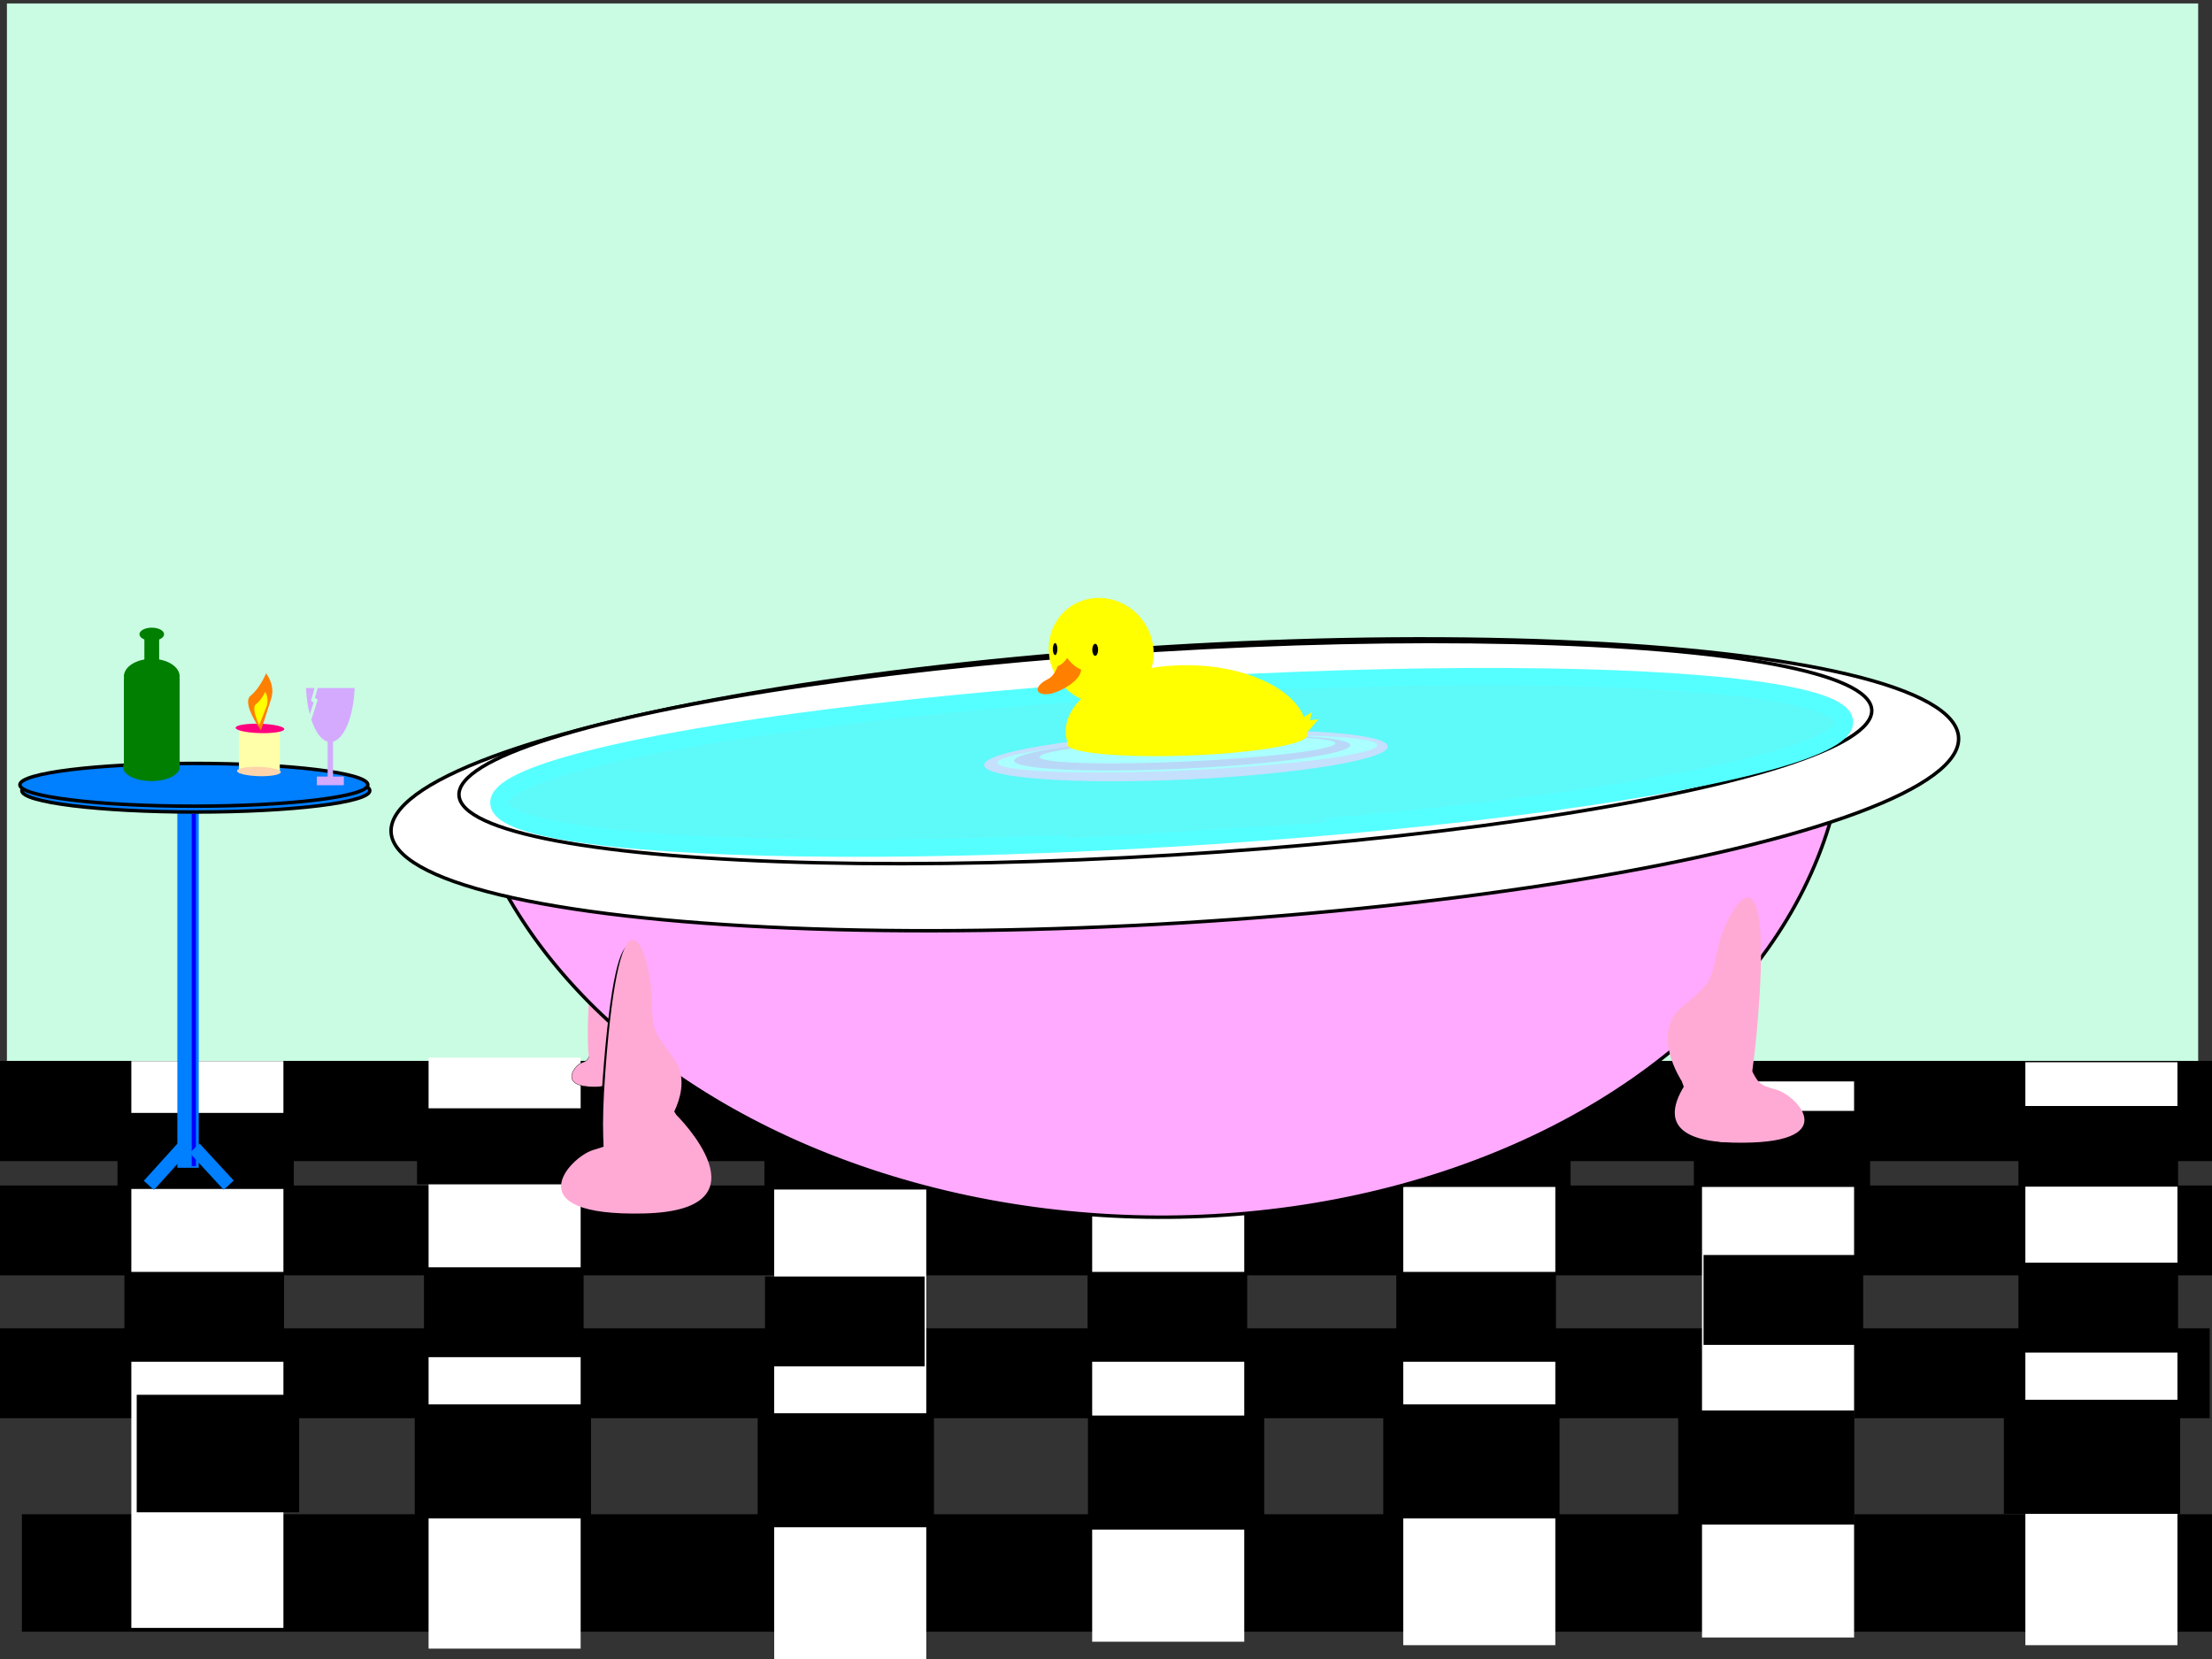 <svg width="640" height="480" xmlns="http://www.w3.org/2000/svg" xmlns:svg="http://www.w3.org/2000/svg">
 <rect width="100%" height="100%" fill="#333333" stroke="none"/>
 <!-- Created with SVG-edit - http://svg-edit.googlecode.com/ -->
 <g>
  <title>Layer 1</title>
  <rect id="svg_67" height="314" width="634" y="1" x="2" stroke-linecap="null" stroke-linejoin="null" stroke-dasharray="null" stroke-width="0" stroke="#000000" fill="#c9fce2"/>
  <rect stroke="#000000" id="svg_37" height="34" width="638" y="438.111" x="6.333" stroke-linecap="null" stroke-linejoin="null" stroke-dasharray="null" stroke-width="0" fill="#000000"/>
  <rect stroke="#000000" id="svg_36" height="26" width="641" y="384.333" x="-1.667" stroke-linecap="null" stroke-linejoin="null" stroke-dasharray="null" stroke-width="0" fill="#000000"/>
  <rect stroke="#000000" id="svg_35" height="26" width="642" y="343" x="-0" stroke-linecap="null" stroke-linejoin="null" stroke-dasharray="null" stroke-width="0" fill="#000000"/>
  <rect stroke="#000000" id="svg_31" height="29" width="642" y="306.949" x="-1.984" stroke-linecap="null" stroke-linejoin="null" stroke-dasharray="null" stroke-width="0" fill="#000000"/>
  <rect stroke="#000000" id="svg_44" height="168.667" width="44" y="307.333" x="586" stroke-linecap="null" stroke-linejoin="null" stroke-dasharray="null" stroke-width="0" fill="#ffffff"/>
  <rect stroke="#000000" id="svg_43" height="160.889" width="44" y="312.889" x="492.444" stroke-linecap="null" stroke-linejoin="null" stroke-dasharray="null" stroke-width="0" fill="#ffffff"/>
  <rect stroke="#000000" id="svg_42" height="193" width="44" y="283" x="406" stroke-linecap="null" stroke-linejoin="null" stroke-dasharray="null" stroke-width="0" fill="#ffffff"/>
  <rect stroke="#000000" id="svg_41" height="193" width="44" y="282" x="316" stroke-linecap="null" stroke-linejoin="null" stroke-dasharray="null" stroke-width="0" fill="#ffffff"/>
  <rect stroke="#000000" id="svg_40" height="196" width="44" y="285" x="224" stroke-linecap="null" stroke-linejoin="null" stroke-dasharray="null" stroke-width="0" fill="#ffffff"/>
  <rect id="svg_63" stroke="#000000" height="22" width="51" y="322.167" x="221.167" stroke-linecap="null" stroke-linejoin="null" stroke-dasharray="null" stroke-width="0" fill="#000000"/>
  <rect id="svg_64" stroke="#000000" height="22" width="51" y="322.167" x="311.167" stroke-linecap="null" stroke-linejoin="null" stroke-dasharray="null" stroke-width="0" fill="#000000"/>
  <rect id="svg_65" stroke="#000000" height="22" width="51" y="321.417" x="403.417" stroke-linecap="null" stroke-linejoin="null" stroke-dasharray="null" stroke-width="0" fill="#000000"/>
  <rect stroke="#000000" id="svg_39" height="171" width="44" y="306" x="124" stroke-linecap="null" stroke-linejoin="null" stroke-dasharray="null" stroke-width="0" fill="#ffffff"/>
  <path stroke="#000000" id="svg_69" d="m175.49,303.711c0,0 8.532,10.394 -2.823,10.732c-11.355,0.339 -6.544,-6.101 -4.491,-6.891c2.053,-0.791 1.86,-0.565 3.4,-4.858c1.54,-4.293 3.913,1.017 3.913,1.017z" stroke-linecap="null" stroke-linejoin="null" stroke-dasharray="null" stroke-width="0.1" fill="#ffaad4"/>
  <path stroke="#000000" id="svg_68" transform="rotate(94.683 176.691,273.545) " d="m195.643,270.419c0,0 46.067,8.07 -15.24,8.333c-61.307,0.263 -35.329,-4.737 -24.246,-5.351c11.084,-0.614 10.045,-0.439 18.357,-3.772c8.313,-3.333 21.128,0.789 21.128,0.789z" stroke-linecap="null" stroke-linejoin="null" stroke-dasharray="null" stroke-width="0" fill="#ffaad4"/>
  <ellipse stroke="#000000" fill="#ffaaff" stroke-dasharray="null" stroke-linejoin="null" stroke-linecap="null" cx="332.535" cy="204.065" id="svg_6" rx="201.563" ry="148.066" transform="rotate(1.585 332.535,204.065) "/>
  <rect stroke="#000000" fill="#c9fce2" stroke-width="0" stroke-dasharray="null" stroke-linejoin="null" stroke-linecap="null" x="125.543" y="42.963" width="428.048" height="177.775" transform="rotate(-3.534 339.567,131.85) " id="svg_8"/>
  <ellipse fill="#ffffff" cx="339.915" cy="227.066" rx="227.175" ry="39.997" transform="rotate(-3.468 339.915,227.066) " id="svg_2" stroke="#000000"/>
  <ellipse stroke="#000000" fill="#ffffff" cx="337.179" cy="217.748" id="svg_1" rx="204.75" ry="29.709" transform="rotate(-3.468 337.179,217.748) "/>
  <ellipse fill="#5ef9f9" stroke-width="5" cx="339.005" cy="220.581" rx="195.018" ry="21.883" transform="rotate(-3.468 339.005,220.581) " id="svg_9" stroke="#56ffff"/>
  <ellipse fill="#ffff00" stroke-width="0" stroke-dasharray="null" stroke-linejoin="null" stroke-linecap="null" cx="318.613" cy="188.342" rx="15.614" ry="14.915" id="svg_12" transform="rotate(51.971 318.613,188.342) " stroke="#56ffff"/>
  <path fill="#ff7f00" stroke-width="0" stroke-dasharray="null" stroke-linejoin="null" stroke-linecap="null" d="m312.721,192.597c0,0 -5.67,1.791 -8.36,-0.689c-2.69,-2.48 -5.234,-2.342 -4.362,0.689c0.872,3.031 6.033,7.165 8.868,7.441c2.835,0.276 5.234,-2.205 5.525,-2.756c0.291,-0.551 -1.672,-4.685 -1.672,-4.685z" id="svg_21" stroke="#000000" transform="rotate(-68.771 307.124,195.117) "/>
  <polygon id="svg_25" fill="none"/>
  <ellipse fill="#ffff00" stroke-width="0" stroke-dasharray="null" stroke-linejoin="null" stroke-linecap="null" cx="312.151" cy="189.839" id="svg_16" rx="5.408" ry="2.928" transform="rotate(43.556 312.151,189.839) " stroke="#000000"/>
  <ellipse id="svg_4" ry="1.735" rx="0.847" cy="188.003" cx="316.875" stroke-linecap="null" stroke-linejoin="null" stroke-dasharray="null" stroke-width="0" fill="#000000" stroke="#000000"/>
  <ellipse fill="#ffff00" stroke-width="0" stroke-dasharray="null" stroke-linejoin="null" stroke-linecap="null" cx="307.115" cy="188.096" rx="5.2" ry="2.603" transform="rotate(-62.468 307.115,188.096) " id="svg_18" stroke="#000000"/>
  <ellipse ry="1.735" rx="0.655" id="svg_3" cy="187.795" cx="305.279" stroke-linecap="null" stroke-linejoin="null" stroke-dasharray="null" stroke-width="0" fill="#000000" stroke="#000000"/>
  <ellipse fill="#aaffff" stroke-width="0" stroke-dasharray="null" stroke-linejoin="null" stroke-linecap="null" cx="342.449" cy="217.37" id="svg_22" rx="43.901" ry="5.153" transform="rotate(-2.663 342.449,217.37) " stroke="#000000"/>
  <ellipse fill="#ffff00" stroke-width="0" stroke-dasharray="null" stroke-linejoin="null" stroke-linecap="null" cx="343.221" cy="211.587" id="svg_10" rx="34.875" ry="19.125" stroke="#56ffff"/>
  <rect fill="#5ef9f9" stroke-width="0" stroke-dasharray="null" stroke-linejoin="null" stroke-linecap="null" x="308.203" y="221.766" width="74.761" height="18.555" id="svg_11" transform="rotate(-3.576 345.584,231.043) " stroke="#56ffff"/>
  <ellipse fill="#c4e0fc" stroke-width="0" stroke-dasharray="null" stroke-linejoin="null" stroke-linecap="null" cx="343.141" cy="218.678" rx="58.485" ry="6.855" transform="rotate(-2.663 343.141,218.678) " id="svg_28" stroke="#000000"/>
  <path fill="#ffff00" stroke-width="0" stroke-dasharray="null" stroke-linejoin="null" stroke-linecap="null" d="m364.247,218.342l0,-14.23l13.738,14.23l-13.738,0z" id="svg_20" transform="rotate(-77.533 371.116,211.227) " stroke="#000000"/>
  <ellipse fill="#aaffff" stroke-width="0" stroke-dasharray="null" stroke-linejoin="null" stroke-linecap="null" cx="343.524" cy="218.122" rx="54.998" ry="4.745" transform="rotate(-2.663 343.524,218.122) " id="svg_27" stroke="#000000"/>
  <ellipse fill="#b9d8f7" stroke-width="0" stroke-dasharray="null" stroke-linejoin="null" stroke-linecap="null" cx="342.046" cy="217.832" rx="48.691" ry="4.576" transform="rotate(-2.663 342.046,217.832) " id="svg_26" stroke="#000000"/>
  <ellipse fill="#aaffff" stroke-width="0" stroke-dasharray="null" stroke-linejoin="null" stroke-linecap="null" cx="343.554" cy="217.023" rx="42.829" ry="3.285" transform="rotate(-2.663 343.554,217.023) " id="svg_23" stroke="#000000"/>
  <ellipse fill="#ffff00" stroke-width="0" stroke-dasharray="null" stroke-linejoin="null" stroke-linecap="null" cx="343.443" cy="214.054" rx="34.76" ry="4.555" id="svg_24" transform="rotate(-2.085 343.443,214.054) " stroke="#56ffff"/>
  <path fill="#ffff00" stroke-width="0" stroke-dasharray="null" stroke-linejoin="null" stroke-linecap="null" d="m373.06,211.965l0,-6.482l7.223,6.482l-7.223,0z" transform="rotate(-49.542 376.672,208.724) " id="svg_29" stroke="#000000"/>
  <path stroke="#000000" id="svg_30" transform="rotate(94.683 185.178,309.778) " d="m204.131,303.737c0,0 46.067,15.594 -15.24,16.103c-61.307,0.509 -35.329,-9.153 -24.246,-10.34c11.084,-1.187 10.045,-0.848 18.357,-7.289c8.313,-6.441 21.128,1.526 21.128,1.526z" stroke-linecap="null" stroke-linejoin="null" stroke-dasharray="null" fill="#ffaad4"/>
  <path stroke="#000000" transform="rotate(94.683 186.493,307.866) " id="svg_15" d="m205.445,301.184c0,0 46.067,17.246 -15.24,17.809c-61.307,0.562 -35.329,-10.123 -24.246,-11.435c11.084,-1.312 10.045,-0.937 18.357,-8.061c8.313,-7.124 21.128,1.687 21.128,1.687z" stroke-linecap="null" stroke-linejoin="null" stroke-dasharray="null" stroke-width="0" fill="#ffaad4"/>
  <rect id="svg_66" stroke="#000000" height="22" width="51" y="321.417" x="490.083" stroke-linecap="null" stroke-linejoin="null" stroke-dasharray="null" stroke-width="0" fill="#000000"/>
  <path stroke="#000000" id="svg_17" d="m493.325,306.854c0,0 -24.304,22.992 8.04,23.742c32.344,0.75 18.639,-13.495 12.791,-15.245c-5.847,-1.749 -5.299,-1.25 -9.685,-10.746c-4.386,-9.497 -11.147,2.249 -11.147,2.249z" stroke-linecap="null" stroke-linejoin="null" stroke-dasharray="null" stroke-width="0" fill="#ffaad4"/>
  <path stroke="#000000" id="svg_19" transform="rotate(94.683 495.782,294.56) " d="m514.735,302.231c0,0 46.067,-19.802 -15.24,-20.448c-61.307,-0.646 -35.329,11.623 -24.246,13.13c11.084,1.507 10.045,1.076 18.357,9.255c8.313,8.179 21.128,-1.937 21.128,-1.937z" stroke-linecap="null" stroke-linejoin="null" stroke-dasharray="null" stroke-width="0" fill="#ffaad4"/>
  <rect id="svg_62" stroke="#000000" height="22" width="51" y="320.667" x="120.667" stroke-linecap="null" stroke-linejoin="null" stroke-dasharray="null" stroke-width="0" fill="#000000"/>
  <path stroke="#000000" id="svg_14" d="m195.66,322.557c0,0 28.161,27.633 -9.316,28.534c-37.477,0.901 -21.597,-16.219 -14.822,-18.322c6.776,-2.103 6.14,-1.502 11.222,-12.915c5.082,-11.414 12.916,2.703 12.916,2.703z" stroke-linecap="null" stroke-linejoin="null" stroke-dasharray="null" stroke-width="0" fill="#ffaad4"/>
  <rect stroke="#000000" id="svg_38" height="164" width="44" y="307" x="38" stroke-linecap="null" stroke-linejoin="null" stroke-dasharray="null" stroke-width="0" fill="#ffffff"/>
  <rect stroke="#000000" id="svg_45" height="22" width="51" y="322" x="34" stroke-linecap="null" stroke-linejoin="null" stroke-dasharray="null" stroke-width="0" fill="#000000"/>
  <rect stroke="#000000" id="svg_46" height="26" width="46.188" y="368" x="36" stroke-linecap="null" stroke-linejoin="null" stroke-dasharray="null" stroke-width="0" fill="#000000"/>
  <rect stroke="#000000" id="svg_47" height="33" width="51" y="406.333" x="120" stroke-linecap="null" stroke-linejoin="null" stroke-dasharray="null" stroke-width="0" fill="#000000"/>
  <rect stroke="#000000" id="svg_48" height="34" width="47" y="403.556" x="39.556" stroke-linecap="null" stroke-linejoin="null" stroke-dasharray="null" stroke-width="0" fill="#000000"/>
  <rect id="svg_49" stroke="#000000" height="33" width="51" y="406.333" x="400.222" stroke-linecap="null" stroke-linejoin="null" stroke-dasharray="null" stroke-width="0" fill="#000000"/>
  <rect id="svg_50" stroke="#000000" height="33" width="51" y="409.556" x="314.778" stroke-linecap="null" stroke-linejoin="null" stroke-dasharray="null" stroke-width="0" fill="#000000"/>
  <rect id="svg_51" stroke="#000000" height="33" width="51" y="408.889" x="219.222" stroke-linecap="null" stroke-linejoin="null" stroke-dasharray="null" stroke-width="0" fill="#000000"/>
  <rect id="svg_52" stroke="#000000" height="26" width="46.188" y="366.667" x="122.667" stroke-linecap="null" stroke-linejoin="null" stroke-dasharray="null" stroke-width="0" fill="#000000"/>
  <rect id="svg_53" stroke="#000000" height="26" width="46.188" y="368" x="404" stroke-linecap="null" stroke-linejoin="null" stroke-dasharray="null" stroke-width="0" fill="#000000"/>
  <rect id="svg_54" stroke="#000000" height="26" width="46.188" y="369.333" x="221.333" stroke-linecap="null" stroke-linejoin="null" stroke-dasharray="null" stroke-width="0" fill="#000000"/>
  <rect id="svg_55" stroke="#000000" height="26" width="46.188" y="368" x="314.667" stroke-linecap="null" stroke-linejoin="null" stroke-dasharray="null" stroke-width="0" fill="#000000"/>
  <rect id="svg_56" stroke="#000000" height="33" width="51" y="408.111" x="485.556" stroke-linecap="null" stroke-linejoin="null" stroke-dasharray="null" stroke-width="0" fill="#000000"/>
  <rect id="svg_57" stroke="#000000" height="33" width="51" y="405" x="579.778" stroke-linecap="null" stroke-linejoin="null" stroke-dasharray="null" stroke-width="0" fill="#000000"/>
  <rect id="svg_59" stroke="#000000" height="26" width="46.188" y="363.111" x="492.889" stroke-linecap="null" stroke-linejoin="null" stroke-dasharray="null" stroke-width="0" fill="#000000"/>
  <rect stroke="#000000" id="svg_60" height="23.333" width="46.188" y="320" x="584" stroke-linecap="null" stroke-linejoin="null" stroke-dasharray="null" stroke-width="0" fill="#000000"/>
  <rect id="svg_61" stroke="#000000" height="26" width="46.188" y="365.333" x="584" stroke-linecap="null" stroke-linejoin="null" stroke-dasharray="null" stroke-width="0" fill="#000000"/>
  <rect stroke="#000000" id="svg_72" height="103.5" width="6.188" y="234.375" x="51.312" stroke-linecap="null" stroke-linejoin="null" stroke-dasharray="null" stroke-width="0" fill="#007fff"/>
  <ellipse stroke="#000000" ry="6.188" rx="50.344" id="svg_70" cy="228.75" cx="56.656" stroke-linecap="null" stroke-linejoin="null" stroke-dasharray="null" fill="#007fff"/>
  <ellipse id="svg_71" stroke="#000000" ry="6.188" rx="50.344" cy="227.063" cx="56.094" stroke-linecap="null" stroke-linejoin="null" stroke-dasharray="null" fill="#007fff"/>
  <rect stroke="#000000" id="svg_73" height="101.918" width="1.23" y="235.5" x="55.461" stroke-linecap="null" stroke-linejoin="null" stroke-dasharray="null" stroke-width="0" fill="#0000ff"/>
  <rect stroke="#000000" transform="rotate(42.111 47.951,337.561) " id="svg_74" height="14.555" width="3.95" y="330.284" x="45.976" stroke-linecap="null" stroke-linejoin="null" stroke-dasharray="null" stroke-width="0" fill="#007fff"/>
  <rect id="svg_75" stroke="#000000" transform="rotate(-42.686 61.24,337.561) " height="14.555" width="3.95" y="330.284" x="59.265" stroke-linecap="null" stroke-linejoin="null" stroke-dasharray="null" stroke-width="0" fill="#007fff"/>
  <rect stroke="#000000" id="svg_76" height="13.078" width="11.812" y="210.53" x="69.146" stroke-linecap="null" stroke-linejoin="null" stroke-dasharray="null" stroke-width="0" fill="#ffffaa"/>
  <ellipse stroke="#000000" transform="rotate(-178.396 74.906,223.215) " ry="1.356" rx="6.339" id="svg_77" cy="223.215" cx="74.906" stroke-linecap="null" stroke-linejoin="null" stroke-dasharray="null" stroke-width="0" fill="#ffd4aa"/>
  <ellipse stroke="#000000" id="svg_78" transform="rotate(-178.396 75.206,210.756) " ry="1.356" rx="7.047" cy="210.756" cx="75.206" stroke-linecap="null" stroke-linejoin="null" stroke-dasharray="null" stroke-width="0" fill="#ff007f"/>
  <path stroke="#000000" id="svg_79" d="m75.5,211.328c0,0 -5.69,-7.884 -2.995,-10.034c2.695,-2.15 4.492,-6.45 4.474,-6.467c-0.018,-0.016 2.713,3.241 1.516,7.183c-1.198,3.942 -2.995,9.317 -2.995,9.317z" stroke-linecap="null" stroke-linejoin="null" stroke-dasharray="null" stroke-width="0" fill="#ff7f00"/>
  <path stroke="#000000" transform="rotate(5.958 75.384,204.923) " id="svg_80" d="m75.493,209.811c0,0 -2.935,-4.672 -1.545,-5.946c1.39,-1.274 2.317,-3.822 2.308,-3.832c-0.009,-0.01 1.4,1.921 0.782,4.257c-0.618,2.336 -1.545,5.521 -1.545,5.521z" stroke-linecap="null" stroke-linejoin="null" stroke-dasharray="null" stroke-width="0" fill="#ffff00"/>
  <rect stroke="#000000" id="svg_81" height="25.866" width="16.137" y="196.318" x="35.844" stroke-linecap="null" stroke-linejoin="null" stroke-dasharray="null" stroke-width="0" fill="#007f00"/>
  <ellipse stroke="#000000" ry="4.034" rx="8.187" id="svg_82" cy="221.947" cx="43.793" stroke-linecap="null" stroke-linejoin="null" stroke-dasharray="null" stroke-width="0" fill="#007f00"/>
  <ellipse stroke="#000000" id="svg_84" ry="5.102" rx="8.068" cy="195.725" cx="43.912" stroke-linecap="null" stroke-linejoin="null" stroke-dasharray="null" stroke-width="0" fill="#007f00"/>
  <rect stroke="#000000" id="svg_85" height="11.391" width="4.271" y="183.029" x="41.776" stroke-linecap="null" stroke-linejoin="null" stroke-dasharray="null" stroke-width="0" fill="#007f00"/>
  <ellipse stroke="#000000" id="svg_86" ry="1.898" rx="3.56" cy="183.504" cx="43.912" stroke-linecap="null" stroke-linejoin="null" stroke-dasharray="null" stroke-width="0" fill="#007f00"/>
  <path stroke="#000000" id="svg_87" d="m88.543,199.067c0.106,2.803 0.508,5.372 1.099,7.627l1.099,-3.428l-0.317,-0.234l-0.439,-0.312l0.229,-0.801l0.806,-2.852l-2.476,0zm3.374,0l-0.796,2.812l0.342,0.244l0.464,0.332l-0.264,0.82l-1.582,4.951c1.138,3.455 2.803,5.841 4.712,6.357l0,10.107l-3.125,0l0,2.5l7.812,0l0,-2.5l-3.125,0l0,-10.107c3.33,-0.891 5.943,-7.4 6.25,-15.518l-10.688,0l0,0z" stroke-linecap="null" stroke-linejoin="null" stroke-dasharray="null" stroke-width="0" fill="#d4aaff"/>
 </g>
</svg>
